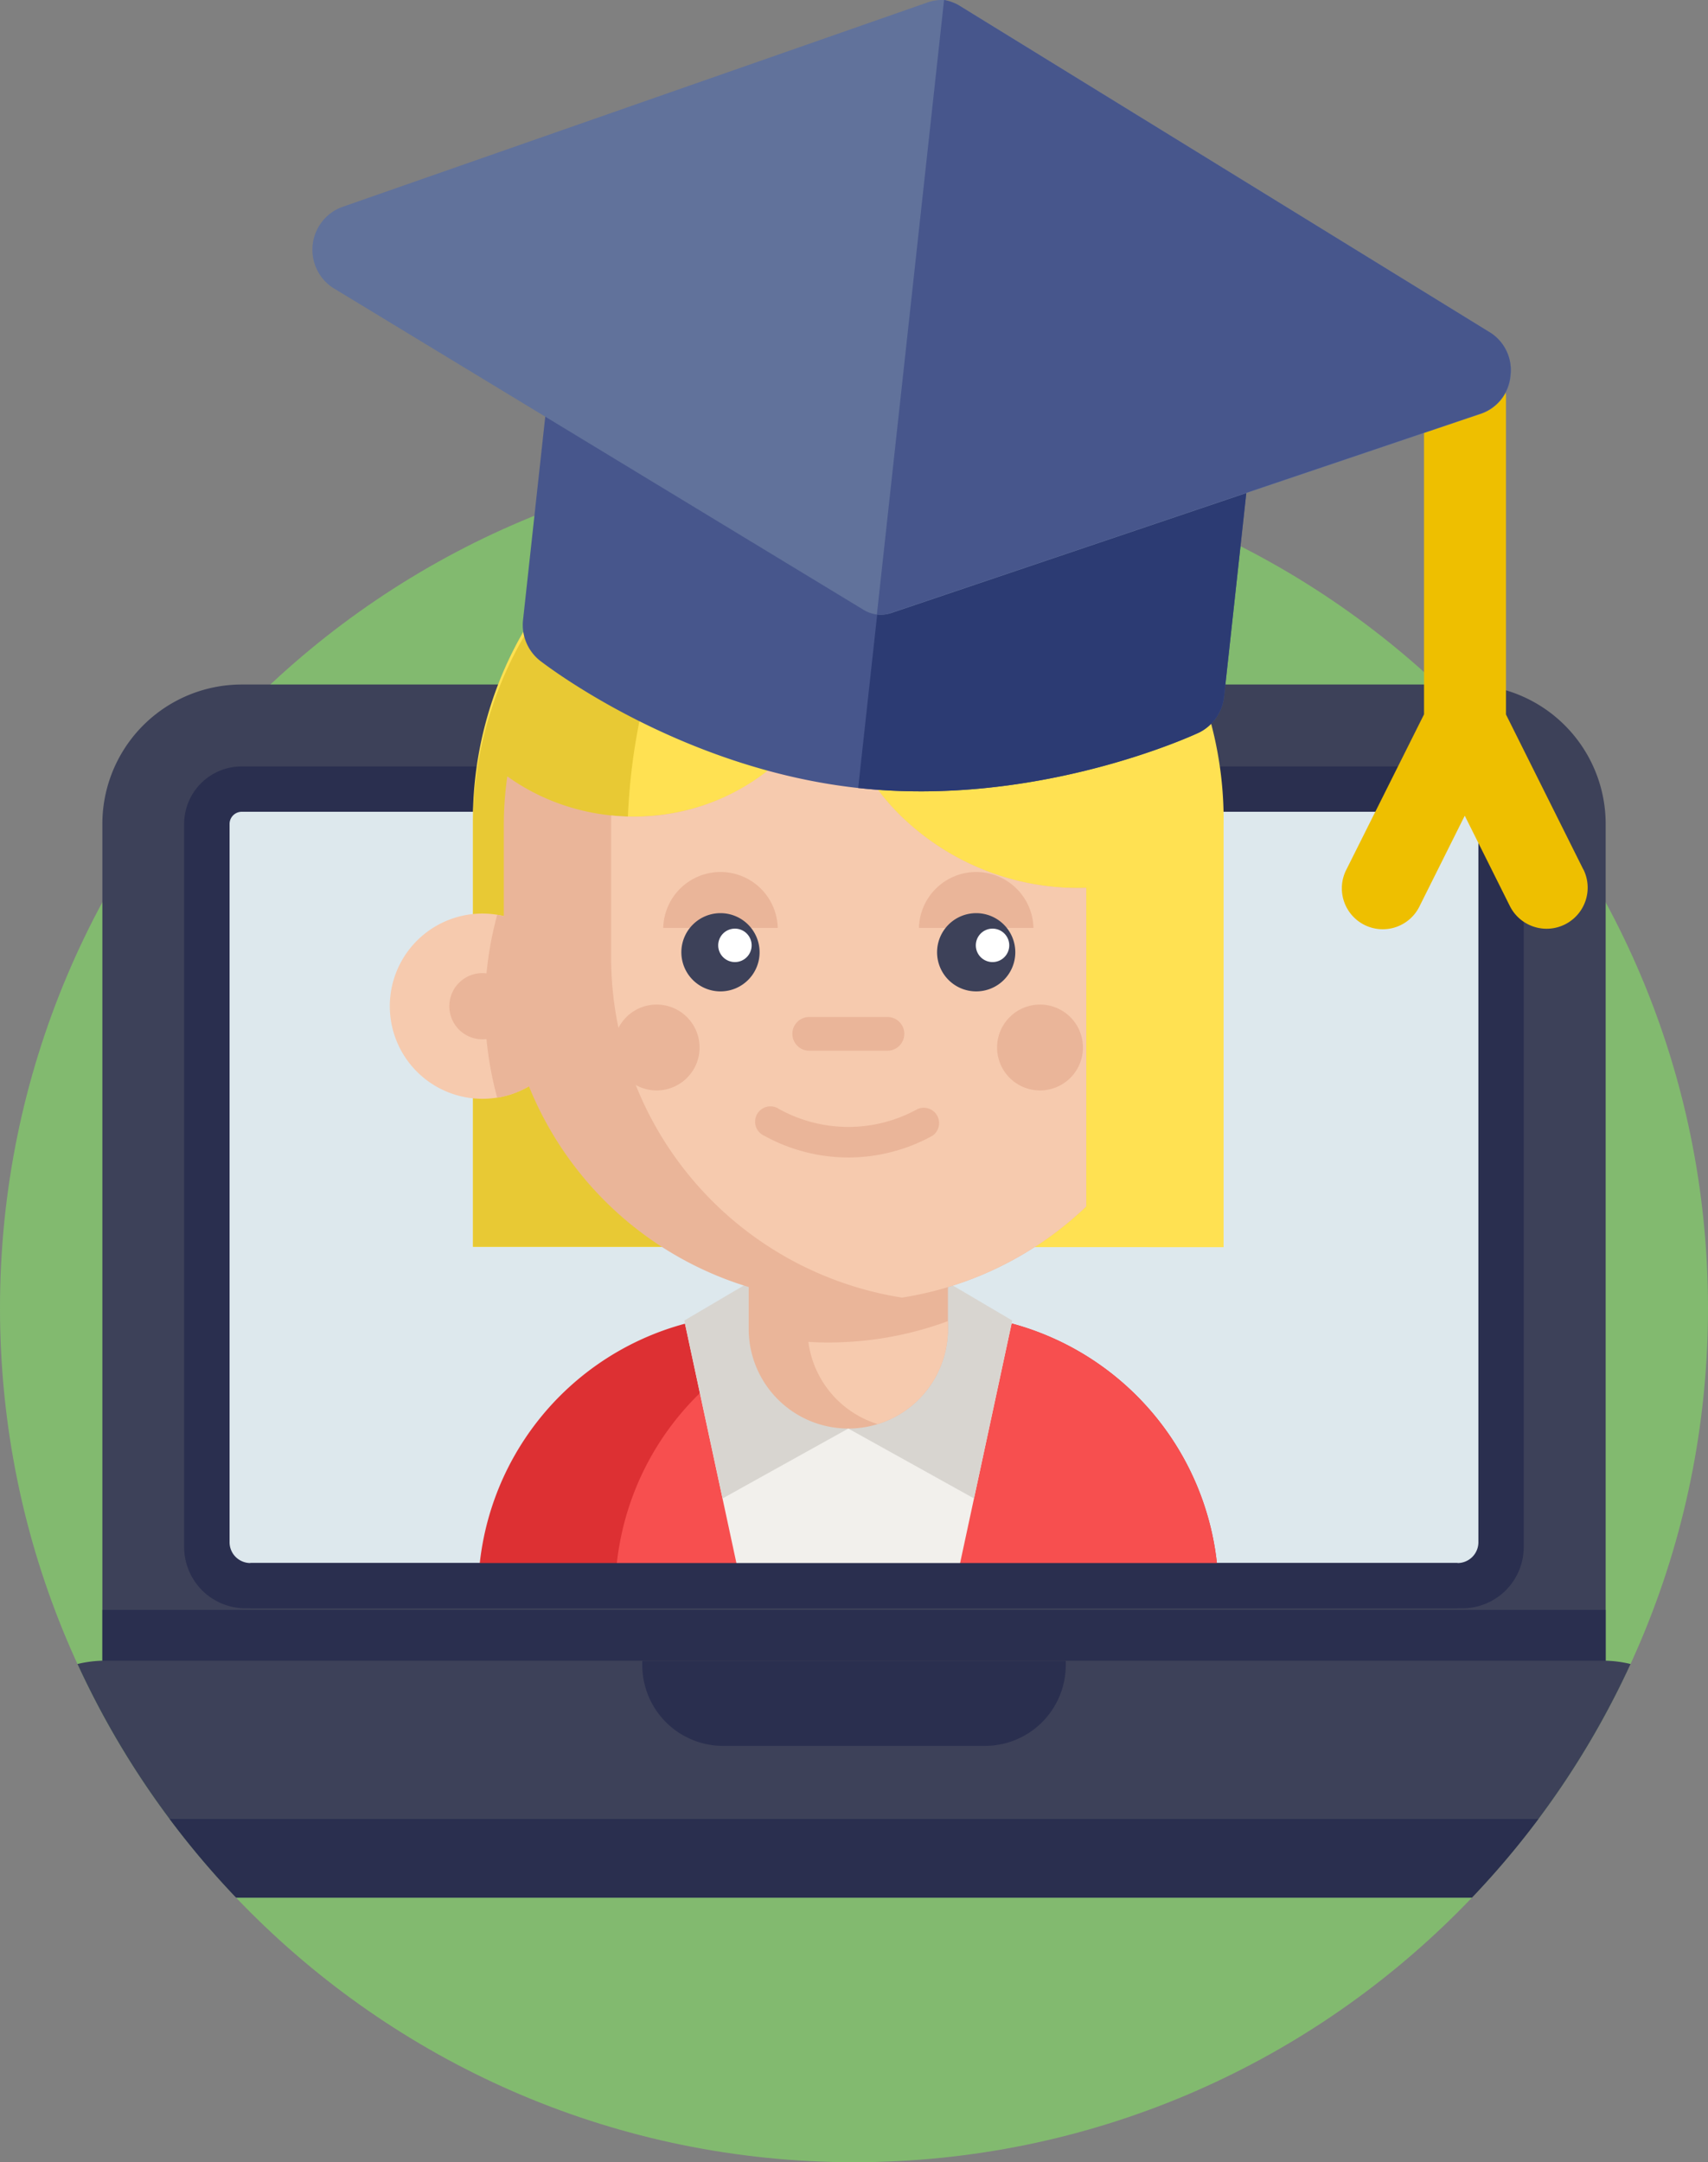 <svg xmlns="http://www.w3.org/2000/svg" viewBox="0 0 510.9 646.67"><rect x="0" y="0" width="510.9" height="646.67" fill="#808080" stroke="none"/><defs><style>.cls-1{fill:#82ba6f;}.cls-2{fill:#3d4159;}.cls-3{fill:#dde8ed;}.cls-4{fill:#2a2f4f;}.cls-5{fill:#dd3033;}.cls-6{fill:#f74f4f;}.cls-7{fill:#f2f0ec;}.cls-8{fill:#d8d5d0;}.cls-9{fill:#ffe152;}.cls-10{fill:#e8c934;}.cls-11{fill:#eab599;}.cls-12{fill:#f6caae;}.cls-13{fill:#fff;}.cls-14{fill:#eebf00;}.cls-15{fill:#47568c;}.cls-16{fill:#2c3b73;}.cls-17{fill:#61729b;}</style></defs><title>Asset 1</title><g id="Layer_2" data-name="Layer 2"><g id="Layer_1-2" data-name="Layer 1"><path class="cls-1" d="M510.9,391.21c0,141.08-114.37,255.45-255.45,255.45S0,532.3,0,391.21,114.37,135.76,255.45,135.76,510.9,250.13,510.9,391.21Z"/><path class="cls-2" d="M480.29,246.43V505.52H30.62V246.43a41.7,41.7,0,0,1,41.7-41.71H438.58A41.71,41.71,0,0,1,480.29,246.43Z"/><path class="cls-3" d="M449,246.43V474.24H61.89V246.43A10.45,10.45,0,0,1,72.32,236H438.58A10.44,10.44,0,0,1,449,246.43Z"/><path class="cls-4" d="M30.62,481.49H480.29v20.43H30.62Z"/><path class="cls-2" d="M487.74,497.66a255.83,255.83,0,0,1-47.47,69.9H70.64a255.83,255.83,0,0,1-47.47-69.9,35.6,35.6,0,0,1,8.21-1H479.52A35.6,35.6,0,0,1,487.74,497.66Z"/><path class="cls-4" d="M437.43,481h-364a18.35,18.35,0,0,1-18.35-18.35V246.43a17.21,17.21,0,0,1,17.2-17.21H438.58a17.21,17.21,0,0,1,17.2,17.21V462.67A18.35,18.35,0,0,1,437.43,481ZM74.89,467.46H436a6.22,6.22,0,0,0,6.22-6.22V246.43a3.65,3.65,0,0,0-3.65-3.65H72.32a3.65,3.65,0,0,0-3.65,3.65v214.8A6.22,6.22,0,0,0,74.89,467.46Z"/><path class="cls-4" d="M294.62,522.15H216.29A24.18,24.18,0,0,1,192.12,498V496.7H318.79V498A24.18,24.18,0,0,1,294.62,522.15Z"/><path class="cls-4" d="M460.16,544a256.88,256.88,0,0,1-19.89,23.51H70.64A256.88,256.88,0,0,1,50.75,544Z"/><path class="cls-5" d="M364.45,474.24H143.05a83.56,83.56,0,0,1,61.85-78.36c1.3-.34,2.62-.67,3.94-1a86.4,86.4,0,0,1,10.88-1.61q3.38-.26,6.83-.27h54.4a84.05,84.05,0,0,1,17.71,1.88l1,.22c1,.22,1.93.46,2.87.71l.07,0a83.59,83.59,0,0,1,61.86,78.37Z"/><path class="cls-6" d="M364.45,474.24H184.05a83.55,83.55,0,0,1,61.85-78.36c1.3-.34,2.62-.67,3.94-1a86.4,86.4,0,0,1,10.88-1.61q3.38-.26,6.83-.27h13.4a84.05,84.05,0,0,1,17.71,1.88l1,.22c1,.22,1.93.46,2.87.71l.07,0a83.59,83.59,0,0,1,61.86,78.37Z"/><path class="cls-7" d="M302.78,394.93l-.2.95-16.85,78.37h-64l-16.84-78.36-.21-1Z"/><path class="cls-8" d="M253.74,427.24l-37.6,20.9L204.7,394.93l23.36-13.76"/><path class="cls-8" d="M253.74,427.24l37.6,20.9,11.44-53.21-23.36-13.76"/><path class="cls-9" d="M141.47,372.91V247A112.28,112.28,0,1,1,366,247v126"/><path class="cls-10" d="M187.66,251.87c0,44.55,26.09,96.1,40.42,121H141.47V247A112.21,112.21,0,0,1,252.93,134.68C218.41,135.54,187.66,190.92,187.66,251.87Z"/><path class="cls-11" d="M283.55,360.87v36.57a29.8,29.8,0,0,1-59.6,0V360.87Z"/><path class="cls-12" d="M283.55,395.13v2.32a29.8,29.8,0,0,1-21,28.46,29.8,29.8,0,0,1-20.75-24.59q3,.19,6,.18a103.07,103.07,0,0,0,35.73-6.38Z"/><path class="cls-12" d="M172,300.94a27.7,27.7,0,1,1-23.27-27.36A27.71,27.71,0,0,1,172,300.94Z"/><path class="cls-11" d="M172,300.94a27.71,27.71,0,0,1-23.27,27.36,103.63,103.63,0,0,1,0-54.71A27.71,27.71,0,0,1,172,300.94Z"/><path class="cls-11" d="M154.2,300.94a9.9,9.9,0,1,1-9.9-9.91A9.9,9.9,0,0,1,154.2,300.94Z"/><path class="cls-11" d="M324.91,265.55v95.26A102.74,102.74,0,0,1,270.3,388l-.5.08a101.4,101.4,0,0,1-16,1.25,103.1,103.1,0,0,1-103.1-103.1V247a103.45,103.45,0,0,1,1.05-14.81c24.53,17.64,59.7,15.9,82.11-5.28a58.39,58.39,0,0,0,15.49-24.21,68.05,68.05,0,0,0,21.28,42.47A76.08,76.08,0,0,0,324.91,265.55Z"/><path class="cls-12" d="M324.91,265.55v95.26A102.74,102.74,0,0,1,270.3,388l-.5.08a103.12,103.12,0,0,1-87-101.86V247c0-1,0-2.08.05-3.12a64.61,64.61,0,0,0,51-17,58.4,58.4,0,0,0,15.5-24.21,68,68,0,0,0,21.28,42.47A76.08,76.08,0,0,0,324.91,265.55Z"/><path class="cls-11" d="M309.13,277.51a17.13,17.13,0,0,0-34.25,0"/><path class="cls-11" d="M232.64,277.51a17.13,17.13,0,0,0-34.25,0"/><path class="cls-2" d="M227.21,284.8a11.7,11.7,0,1,1-11.7-11.7A11.7,11.7,0,0,1,227.21,284.8Z"/><path class="cls-2" d="M303.7,284.8A11.7,11.7,0,1,1,292,273.1,11.7,11.7,0,0,1,303.7,284.8Z"/><path class="cls-11" d="M265.45,314.24H242.06a5,5,0,1,1,0-10.09h23.39a5,5,0,1,1,0,10.09Z"/><path class="cls-11" d="M253.76,346.17a52.13,52.13,0,0,1-25.14-6.49,4.59,4.59,0,1,1,4.42-8,42.8,42.8,0,0,0,41.44,0,4.59,4.59,0,0,1,4.42,8A52.14,52.14,0,0,1,253.76,346.17Z"/><path class="cls-13" d="M224.83,282.73a5,5,0,1,1-5-5A5,5,0,0,1,224.83,282.73Z"/><path class="cls-13" d="M301.89,282.73a5,5,0,1,1-5-5A5,5,0,0,1,301.89,282.73Z"/><path class="cls-11" d="M323.93,313.28a12.84,12.84,0,1,1-12.84-12.84A12.84,12.84,0,0,1,323.93,313.28Z"/><path class="cls-11" d="M209.26,313.28a12.84,12.84,0,1,1-12.84-12.84A12.84,12.84,0,0,1,209.26,313.28Z"/><path class="cls-4" d="M74.89,467.46H436V481H74.89Z"/><path class="cls-14" d="M473.59,260l-23.12-46.32V118.72a12.25,12.25,0,1,0-24.51,0v94.92L402.77,260a12.24,12.24,0,1,0,21.89,10.95l13.48-27,13.48,27a12.27,12.27,0,0,0,22-10.95Z"/><path class="cls-15" d="M373.74,138.82l-7.58,69.37a13.66,13.66,0,0,1-7.3,10.8c-1.74.86-48.59,22.54-102.16,16.68s-93.93-37.07-95.44-38.29a13.66,13.66,0,0,1-4.79-12.12l7.58-69.37c.77-7,6.54-12.46,13.05-11.75l186.44,20.38C370,125.24,374.51,131.79,373.74,138.82Z"/><path class="cls-16" d="M373.74,138.82l-7.58,69.37a13.66,13.66,0,0,1-7.3,10.8c-1.74.86-48.59,22.54-102.16,16.68L270,114.29l93.64,10.24C370,125.24,374.51,131.79,373.74,138.82Z"/><path class="cls-17" d="M446,99.62,286.77,1.56A13.72,13.72,0,0,0,282.46,0a13.72,13.72,0,0,0-4.53.56L102.08,62a13.64,13.64,0,0,0-2.62,24l158.61,96.24a9.95,9.95,0,0,0,8.84,1l176.43-59.61a13.16,13.16,0,0,0,8.52-11.19A13.44,13.44,0,0,0,446,99.62Z"/><path class="cls-15" d="M451.78,112.38a13.16,13.16,0,0,1-8.52,11.19L266.83,183.18a8.64,8.64,0,0,1-4.53.56L282.39,0a13.72,13.72,0,0,1,4.3,1.52L446,99.62A13.23,13.23,0,0,1,451.78,112.38Z"/></g></g></svg>